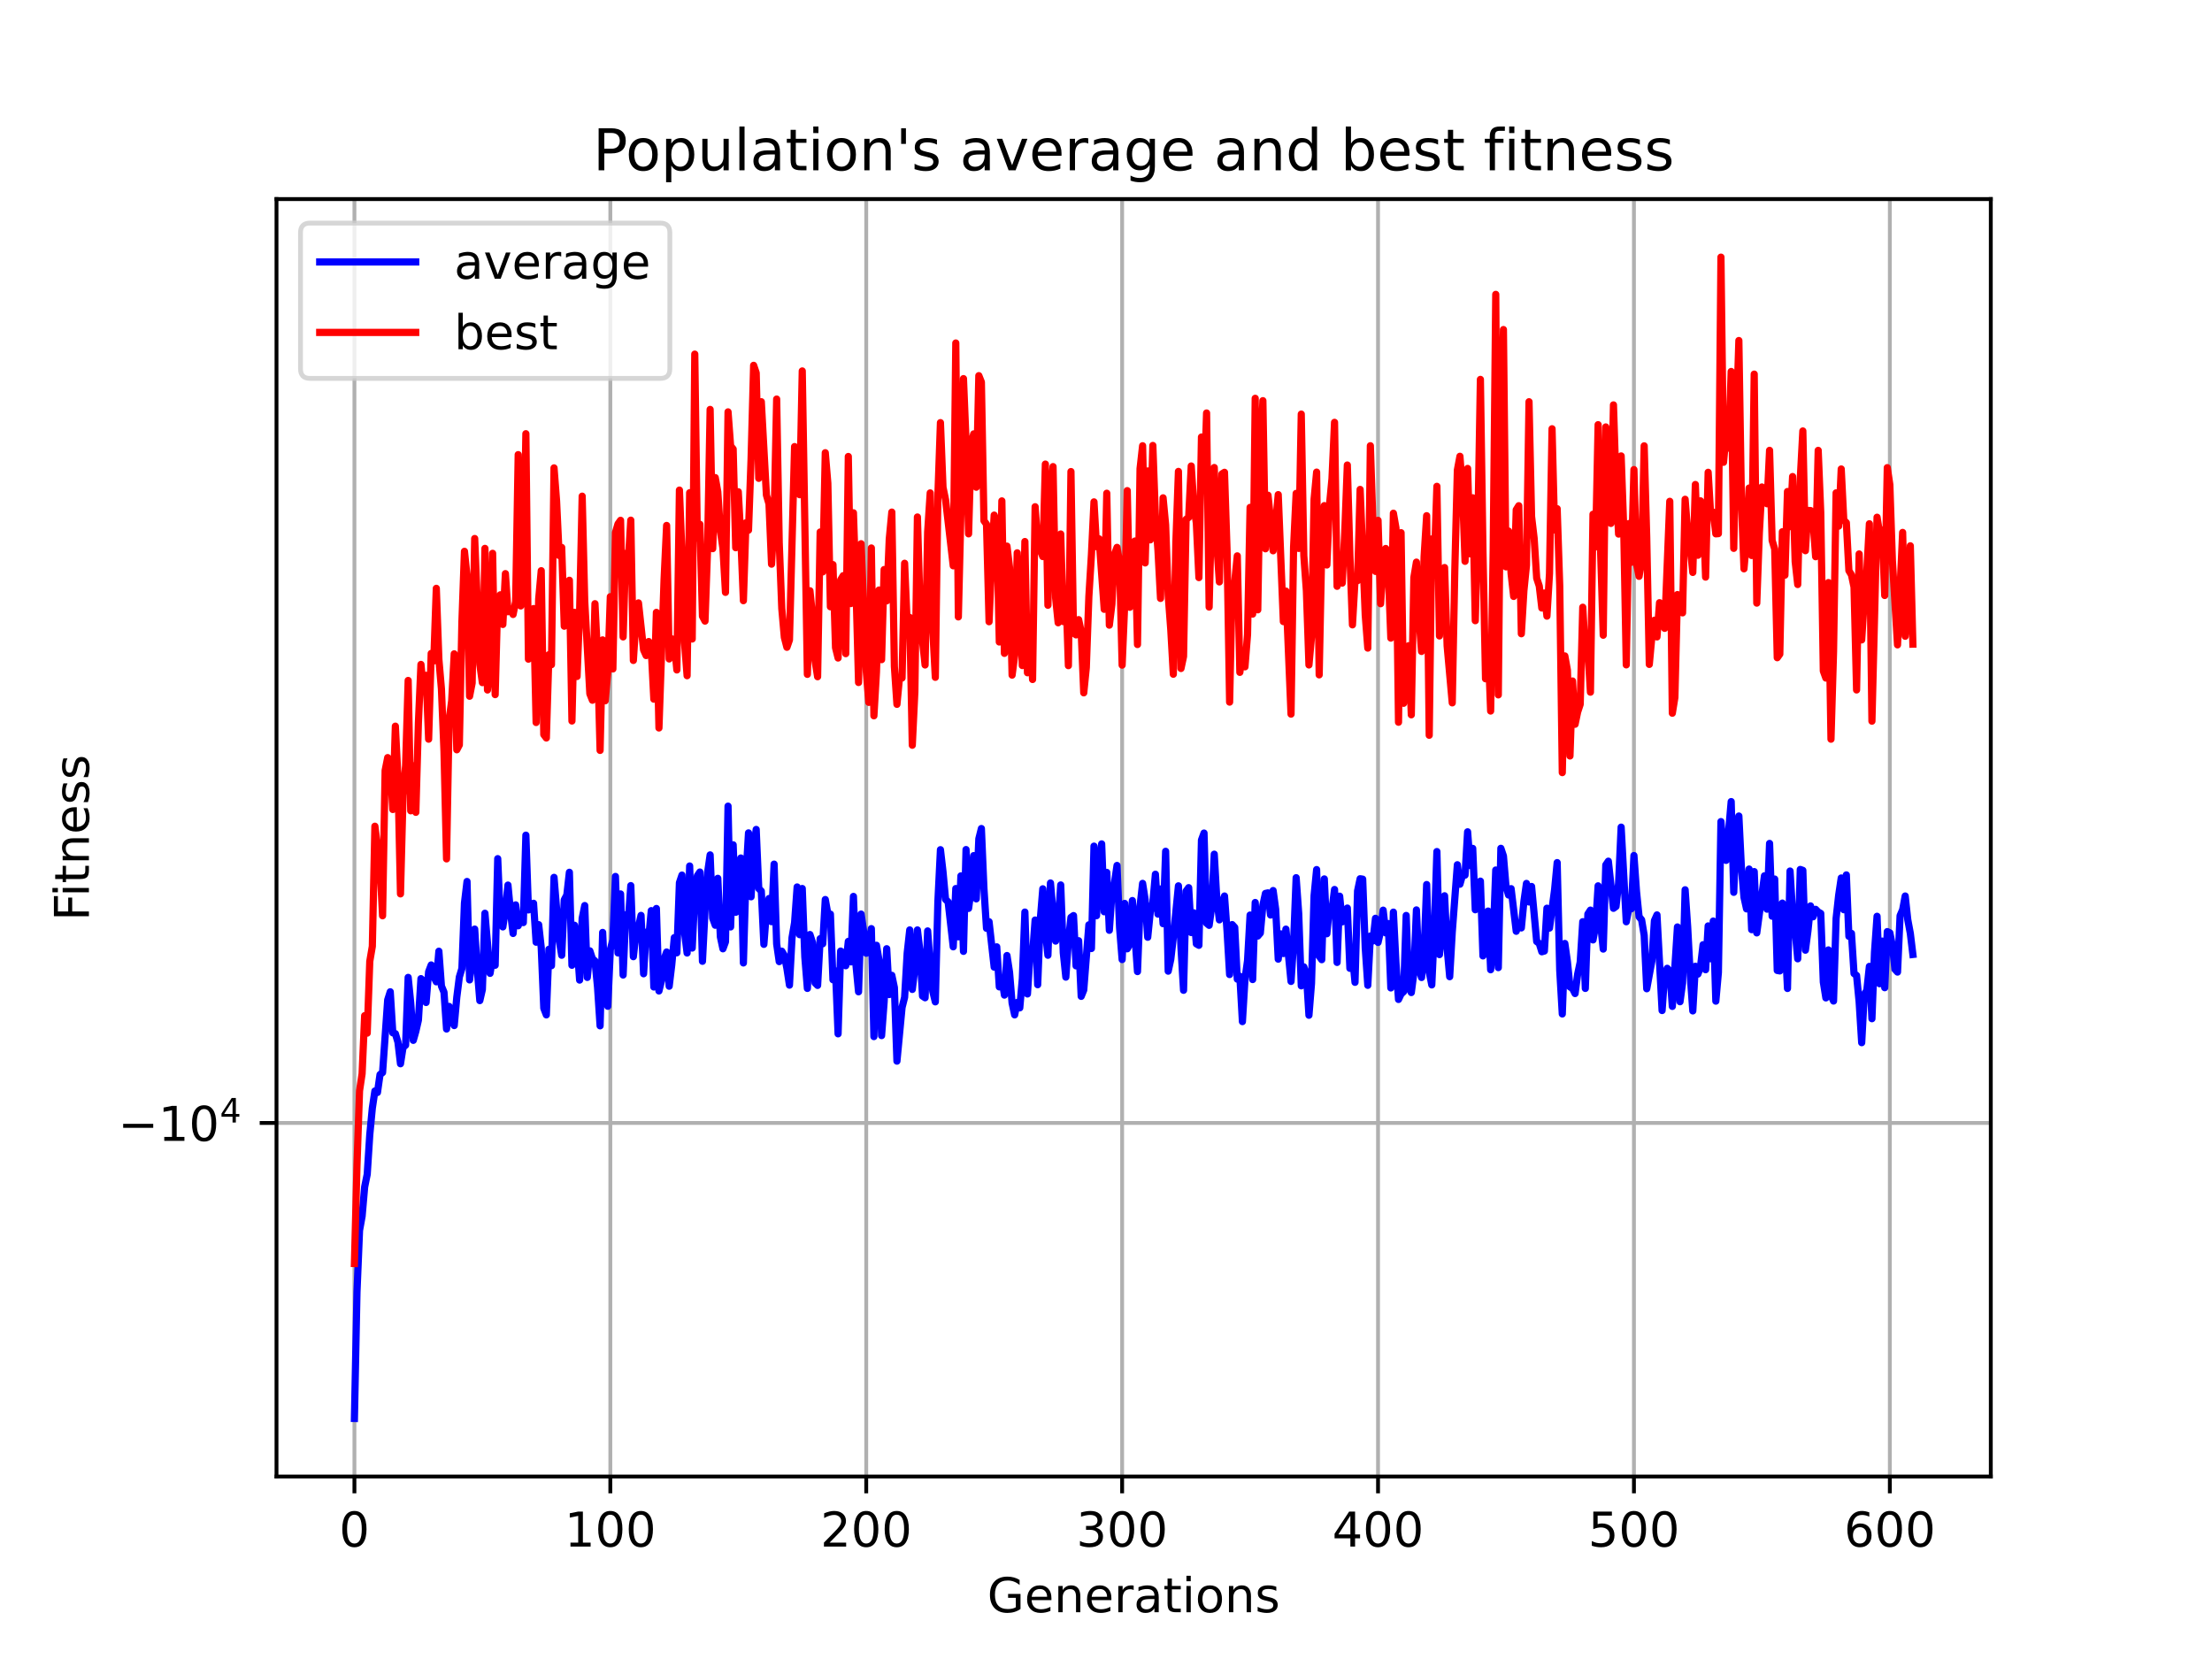 <?xml version="1.0" encoding="utf-8" standalone="no"?>
<!DOCTYPE svg PUBLIC "-//W3C//DTD SVG 1.1//EN"
  "http://www.w3.org/Graphics/SVG/1.1/DTD/svg11.dtd">
<!-- Created with matplotlib (https://matplotlib.org/) -->
<svg height="345.6pt" version="1.1" viewBox="0 0 460.8 345.6" width="460.8pt" xmlns="http://www.w3.org/2000/svg" xmlns:xlink="http://www.w3.org/1999/xlink">
 <defs>
  <style type="text/css">*{stroke-linecap:butt;stroke-linejoin:round;}</style>
 </defs>
 <g id="figure_1">
  <g id="patch_1">
   <path d="M 0 345.6 
L 460.8 345.6 
L 460.8 0 
L 0 0 
z
" style="fill:#ffffff;"/>
  </g>
  <g id="axes_1">
   <g id="patch_2">
    <path d="M 57.6 307.584 
L 414.72 307.584 
L 414.72 41.472 
L 57.6 41.472 
z
" style="fill:#ffffff;"/>
   </g>
   <g id="matplotlib.axis_1">
    <g id="xtick_1">
     <g id="line2d_1">
      <path clip-path="url(#pfb25128aef)" d="M 73.833 307.584 
L 73.833 41.472 
" style="fill:none;stroke:#b0b0b0;stroke-linecap:square;stroke-width:0.8;"/>
     </g>
     <g id="line2d_2">
      <defs>
       <path d="M 0 0 
L 0 3.5 
" id="mf6a4ba63cd" style="stroke:#000000;stroke-width:0.8;"/>
      </defs>
      <g>
       <use style="stroke:#000000;stroke-width:0.8;" x="73.833" xlink:href="#mf6a4ba63cd" y="307.584"/>
      </g>
     </g>
     <g id="text_1">
      <!-- 0 -->
      <g transform="translate(70.651 322.182)scale(0.1 -0.1)">
       <defs>
        <path d="M 31.781 66.406 
Q 24.172 66.406 20.328 58.906 
Q 16.5 51.422 16.5 36.375 
Q 16.5 21.391 20.328 13.891 
Q 24.172 6.391 31.781 6.391 
Q 39.453 6.391 43.281 13.891 
Q 47.125 21.391 47.125 36.375 
Q 47.125 51.422 43.281 58.906 
Q 39.453 66.406 31.781 66.406 
z
M 31.781 74.219 
Q 44.047 74.219 50.516 64.516 
Q 56.984 54.828 56.984 36.375 
Q 56.984 17.969 50.516 8.266 
Q 44.047 -1.422 31.781 -1.422 
Q 19.531 -1.422 13.062 8.266 
Q 6.594 17.969 6.594 36.375 
Q 6.594 54.828 13.062 64.516 
Q 19.531 74.219 31.781 74.219 
z
" id="DejaVuSans-48"/>
       </defs>
       <use xlink:href="#DejaVuSans-48"/>
      </g>
     </g>
    </g>
    <g id="xtick_2">
     <g id="line2d_3">
      <path clip-path="url(#pfb25128aef)" d="M 127.142 307.584 
L 127.142 41.472 
" style="fill:none;stroke:#b0b0b0;stroke-linecap:square;stroke-width:0.8;"/>
     </g>
     <g id="line2d_4">
      <g>
       <use style="stroke:#000000;stroke-width:0.8;" x="127.142" xlink:href="#mf6a4ba63cd" y="307.584"/>
      </g>
     </g>
     <g id="text_2">
      <!-- 100 -->
      <g transform="translate(117.598 322.182)scale(0.1 -0.1)">
       <defs>
        <path d="M 12.406 8.297 
L 28.516 8.297 
L 28.516 63.922 
L 10.984 60.406 
L 10.984 69.391 
L 28.422 72.906 
L 38.281 72.906 
L 38.281 8.297 
L 54.391 8.297 
L 54.391 0 
L 12.406 0 
z
" id="DejaVuSans-49"/>
       </defs>
       <use xlink:href="#DejaVuSans-49"/>
       <use x="63.623" xlink:href="#DejaVuSans-48"/>
       <use x="127.246" xlink:href="#DejaVuSans-48"/>
      </g>
     </g>
    </g>
    <g id="xtick_3">
     <g id="line2d_5">
      <path clip-path="url(#pfb25128aef)" d="M 180.452 307.584 
L 180.452 41.472 
" style="fill:none;stroke:#b0b0b0;stroke-linecap:square;stroke-width:0.8;"/>
     </g>
     <g id="line2d_6">
      <g>
       <use style="stroke:#000000;stroke-width:0.8;" x="180.452" xlink:href="#mf6a4ba63cd" y="307.584"/>
      </g>
     </g>
     <g id="text_3">
      <!-- 200 -->
      <g transform="translate(170.908 322.182)scale(0.1 -0.1)">
       <defs>
        <path d="M 19.188 8.297 
L 53.609 8.297 
L 53.609 0 
L 7.328 0 
L 7.328 8.297 
Q 12.938 14.109 22.625 23.891 
Q 32.328 33.688 34.812 36.531 
Q 39.547 41.844 41.422 45.531 
Q 43.312 49.219 43.312 52.781 
Q 43.312 58.594 39.234 62.25 
Q 35.156 65.922 28.609 65.922 
Q 23.969 65.922 18.812 64.312 
Q 13.672 62.703 7.812 59.422 
L 7.812 69.391 
Q 13.766 71.781 18.938 73 
Q 24.125 74.219 28.422 74.219 
Q 39.75 74.219 46.484 68.547 
Q 53.219 62.891 53.219 53.422 
Q 53.219 48.922 51.531 44.891 
Q 49.859 40.875 45.406 35.406 
Q 44.188 33.984 37.641 27.219 
Q 31.109 20.453 19.188 8.297 
z
" id="DejaVuSans-50"/>
       </defs>
       <use xlink:href="#DejaVuSans-50"/>
       <use x="63.623" xlink:href="#DejaVuSans-48"/>
       <use x="127.246" xlink:href="#DejaVuSans-48"/>
      </g>
     </g>
    </g>
    <g id="xtick_4">
     <g id="line2d_7">
      <path clip-path="url(#pfb25128aef)" d="M 233.761 307.584 
L 233.761 41.472 
" style="fill:none;stroke:#b0b0b0;stroke-linecap:square;stroke-width:0.8;"/>
     </g>
     <g id="line2d_8">
      <g>
       <use style="stroke:#000000;stroke-width:0.8;" x="233.761" xlink:href="#mf6a4ba63cd" y="307.584"/>
      </g>
     </g>
     <g id="text_4">
      <!-- 300 -->
      <g transform="translate(224.217 322.182)scale(0.1 -0.1)">
       <defs>
        <path d="M 40.578 39.312 
Q 47.656 37.797 51.625 33 
Q 55.609 28.219 55.609 21.188 
Q 55.609 10.406 48.188 4.484 
Q 40.766 -1.422 27.094 -1.422 
Q 22.516 -1.422 17.656 -0.516 
Q 12.797 0.391 7.625 2.203 
L 7.625 11.719 
Q 11.719 9.328 16.594 8.109 
Q 21.484 6.891 26.812 6.891 
Q 36.078 6.891 40.938 10.547 
Q 45.797 14.203 45.797 21.188 
Q 45.797 27.641 41.281 31.266 
Q 36.766 34.906 28.719 34.906 
L 20.219 34.906 
L 20.219 43.016 
L 29.109 43.016 
Q 36.375 43.016 40.234 45.922 
Q 44.094 48.828 44.094 54.297 
Q 44.094 59.906 40.109 62.906 
Q 36.141 65.922 28.719 65.922 
Q 24.656 65.922 20.016 65.031 
Q 15.375 64.156 9.812 62.312 
L 9.812 71.094 
Q 15.438 72.656 20.344 73.438 
Q 25.25 74.219 29.594 74.219 
Q 40.828 74.219 47.359 69.109 
Q 53.906 64.016 53.906 55.328 
Q 53.906 49.266 50.438 45.094 
Q 46.969 40.922 40.578 39.312 
z
" id="DejaVuSans-51"/>
       </defs>
       <use xlink:href="#DejaVuSans-51"/>
       <use x="63.623" xlink:href="#DejaVuSans-48"/>
       <use x="127.246" xlink:href="#DejaVuSans-48"/>
      </g>
     </g>
    </g>
    <g id="xtick_5">
     <g id="line2d_9">
      <path clip-path="url(#pfb25128aef)" d="M 287.071 307.584 
L 287.071 41.472 
" style="fill:none;stroke:#b0b0b0;stroke-linecap:square;stroke-width:0.8;"/>
     </g>
     <g id="line2d_10">
      <g>
       <use style="stroke:#000000;stroke-width:0.8;" x="287.071" xlink:href="#mf6a4ba63cd" y="307.584"/>
      </g>
     </g>
     <g id="text_5">
      <!-- 400 -->
      <g transform="translate(277.527 322.182)scale(0.1 -0.1)">
       <defs>
        <path d="M 37.797 64.312 
L 12.891 25.391 
L 37.797 25.391 
z
M 35.203 72.906 
L 47.609 72.906 
L 47.609 25.391 
L 58.016 25.391 
L 58.016 17.188 
L 47.609 17.188 
L 47.609 0 
L 37.797 0 
L 37.797 17.188 
L 4.891 17.188 
L 4.891 26.703 
z
" id="DejaVuSans-52"/>
       </defs>
       <use xlink:href="#DejaVuSans-52"/>
       <use x="63.623" xlink:href="#DejaVuSans-48"/>
       <use x="127.246" xlink:href="#DejaVuSans-48"/>
      </g>
     </g>
    </g>
    <g id="xtick_6">
     <g id="line2d_11">
      <path clip-path="url(#pfb25128aef)" d="M 340.38 307.584 
L 340.38 41.472 
" style="fill:none;stroke:#b0b0b0;stroke-linecap:square;stroke-width:0.8;"/>
     </g>
     <g id="line2d_12">
      <g>
       <use style="stroke:#000000;stroke-width:0.8;" x="340.38" xlink:href="#mf6a4ba63cd" y="307.584"/>
      </g>
     </g>
     <g id="text_6">
      <!-- 500 -->
      <g transform="translate(330.836 322.182)scale(0.1 -0.1)">
       <defs>
        <path d="M 10.797 72.906 
L 49.516 72.906 
L 49.516 64.594 
L 19.828 64.594 
L 19.828 46.734 
Q 21.969 47.469 24.109 47.828 
Q 26.266 48.188 28.422 48.188 
Q 40.625 48.188 47.75 41.5 
Q 54.891 34.812 54.891 23.391 
Q 54.891 11.625 47.562 5.094 
Q 40.234 -1.422 26.906 -1.422 
Q 22.312 -1.422 17.547 -0.641 
Q 12.797 0.141 7.719 1.703 
L 7.719 11.625 
Q 12.109 9.234 16.797 8.062 
Q 21.484 6.891 26.703 6.891 
Q 35.156 6.891 40.078 11.328 
Q 45.016 15.766 45.016 23.391 
Q 45.016 31 40.078 35.438 
Q 35.156 39.891 26.703 39.891 
Q 22.75 39.891 18.812 39.016 
Q 14.891 38.141 10.797 36.281 
z
" id="DejaVuSans-53"/>
       </defs>
       <use xlink:href="#DejaVuSans-53"/>
       <use x="63.623" xlink:href="#DejaVuSans-48"/>
       <use x="127.246" xlink:href="#DejaVuSans-48"/>
      </g>
     </g>
    </g>
    <g id="xtick_7">
     <g id="line2d_13">
      <path clip-path="url(#pfb25128aef)" d="M 393.689 307.584 
L 393.689 41.472 
" style="fill:none;stroke:#b0b0b0;stroke-linecap:square;stroke-width:0.8;"/>
     </g>
     <g id="line2d_14">
      <g>
       <use style="stroke:#000000;stroke-width:0.8;" x="393.689" xlink:href="#mf6a4ba63cd" y="307.584"/>
      </g>
     </g>
     <g id="text_7">
      <!-- 600 -->
      <g transform="translate(384.146 322.182)scale(0.1 -0.1)">
       <defs>
        <path d="M 33.016 40.375 
Q 26.375 40.375 22.484 35.828 
Q 18.609 31.297 18.609 23.391 
Q 18.609 15.531 22.484 10.953 
Q 26.375 6.391 33.016 6.391 
Q 39.656 6.391 43.531 10.953 
Q 47.406 15.531 47.406 23.391 
Q 47.406 31.297 43.531 35.828 
Q 39.656 40.375 33.016 40.375 
z
M 52.594 71.297 
L 52.594 62.312 
Q 48.875 64.062 45.094 64.984 
Q 41.312 65.922 37.594 65.922 
Q 27.828 65.922 22.672 59.328 
Q 17.531 52.734 16.797 39.406 
Q 19.672 43.656 24.016 45.922 
Q 28.375 48.188 33.594 48.188 
Q 44.578 48.188 50.953 41.516 
Q 57.328 34.859 57.328 23.391 
Q 57.328 12.156 50.688 5.359 
Q 44.047 -1.422 33.016 -1.422 
Q 20.359 -1.422 13.672 8.266 
Q 6.984 17.969 6.984 36.375 
Q 6.984 53.656 15.188 63.938 
Q 23.391 74.219 37.203 74.219 
Q 40.922 74.219 44.703 73.484 
Q 48.484 72.75 52.594 71.297 
z
" id="DejaVuSans-54"/>
       </defs>
       <use xlink:href="#DejaVuSans-54"/>
       <use x="63.623" xlink:href="#DejaVuSans-48"/>
       <use x="127.246" xlink:href="#DejaVuSans-48"/>
      </g>
     </g>
    </g>
    <g id="text_8">
     <!-- Generations -->
     <g transform="translate(205.662 335.861)scale(0.1 -0.1)">
      <defs>
       <path d="M 59.516 10.406 
L 59.516 29.984 
L 43.406 29.984 
L 43.406 38.094 
L 69.281 38.094 
L 69.281 6.781 
Q 63.578 2.734 56.688 0.656 
Q 49.812 -1.422 42 -1.422 
Q 24.906 -1.422 15.25 8.562 
Q 5.609 18.562 5.609 36.375 
Q 5.609 54.25 15.25 64.234 
Q 24.906 74.219 42 74.219 
Q 49.125 74.219 55.547 72.453 
Q 61.969 70.703 67.391 67.281 
L 67.391 56.781 
Q 61.922 61.422 55.766 63.766 
Q 49.609 66.109 42.828 66.109 
Q 29.438 66.109 22.719 58.641 
Q 16.016 51.172 16.016 36.375 
Q 16.016 21.625 22.719 14.156 
Q 29.438 6.688 42.828 6.688 
Q 48.047 6.688 52.141 7.594 
Q 56.25 8.5 59.516 10.406 
z
" id="DejaVuSans-71"/>
       <path d="M 56.203 29.594 
L 56.203 25.203 
L 14.891 25.203 
Q 15.484 15.922 20.484 11.062 
Q 25.484 6.203 34.422 6.203 
Q 39.594 6.203 44.453 7.469 
Q 49.312 8.734 54.109 11.281 
L 54.109 2.781 
Q 49.266 0.734 44.188 -0.344 
Q 39.109 -1.422 33.891 -1.422 
Q 20.797 -1.422 13.156 6.188 
Q 5.516 13.812 5.516 26.812 
Q 5.516 40.234 12.766 48.109 
Q 20.016 56 32.328 56 
Q 43.359 56 49.781 48.891 
Q 56.203 41.797 56.203 29.594 
z
M 47.219 32.234 
Q 47.125 39.594 43.094 43.984 
Q 39.062 48.391 32.422 48.391 
Q 24.906 48.391 20.391 44.141 
Q 15.875 39.891 15.188 32.172 
z
" id="DejaVuSans-101"/>
       <path d="M 54.891 33.016 
L 54.891 0 
L 45.906 0 
L 45.906 32.719 
Q 45.906 40.484 42.875 44.328 
Q 39.844 48.188 33.797 48.188 
Q 26.516 48.188 22.312 43.547 
Q 18.109 38.922 18.109 30.906 
L 18.109 0 
L 9.078 0 
L 9.078 54.688 
L 18.109 54.688 
L 18.109 46.188 
Q 21.344 51.125 25.703 53.562 
Q 30.078 56 35.797 56 
Q 45.219 56 50.047 50.172 
Q 54.891 44.344 54.891 33.016 
z
" id="DejaVuSans-110"/>
       <path d="M 41.109 46.297 
Q 39.594 47.172 37.812 47.578 
Q 36.031 48 33.891 48 
Q 26.266 48 22.188 43.047 
Q 18.109 38.094 18.109 28.812 
L 18.109 0 
L 9.078 0 
L 9.078 54.688 
L 18.109 54.688 
L 18.109 46.188 
Q 20.953 51.172 25.484 53.578 
Q 30.031 56 36.531 56 
Q 37.453 56 38.578 55.875 
Q 39.703 55.766 41.062 55.516 
z
" id="DejaVuSans-114"/>
       <path d="M 34.281 27.484 
Q 23.391 27.484 19.188 25 
Q 14.984 22.516 14.984 16.5 
Q 14.984 11.719 18.141 8.906 
Q 21.297 6.109 26.703 6.109 
Q 34.188 6.109 38.703 11.406 
Q 43.219 16.703 43.219 25.484 
L 43.219 27.484 
z
M 52.203 31.203 
L 52.203 0 
L 43.219 0 
L 43.219 8.297 
Q 40.141 3.328 35.547 0.953 
Q 30.953 -1.422 24.312 -1.422 
Q 15.922 -1.422 10.953 3.297 
Q 6 8.016 6 15.922 
Q 6 25.141 12.172 29.828 
Q 18.359 34.516 30.609 34.516 
L 43.219 34.516 
L 43.219 35.406 
Q 43.219 41.609 39.141 45 
Q 35.062 48.391 27.688 48.391 
Q 23 48.391 18.547 47.266 
Q 14.109 46.141 10.016 43.891 
L 10.016 52.203 
Q 14.938 54.109 19.578 55.047 
Q 24.219 56 28.609 56 
Q 40.484 56 46.344 49.844 
Q 52.203 43.703 52.203 31.203 
z
" id="DejaVuSans-97"/>
       <path d="M 18.312 70.219 
L 18.312 54.688 
L 36.812 54.688 
L 36.812 47.703 
L 18.312 47.703 
L 18.312 18.016 
Q 18.312 11.328 20.141 9.422 
Q 21.969 7.516 27.594 7.516 
L 36.812 7.516 
L 36.812 0 
L 27.594 0 
Q 17.188 0 13.234 3.875 
Q 9.281 7.766 9.281 18.016 
L 9.281 47.703 
L 2.688 47.703 
L 2.688 54.688 
L 9.281 54.688 
L 9.281 70.219 
z
" id="DejaVuSans-116"/>
       <path d="M 9.422 54.688 
L 18.406 54.688 
L 18.406 0 
L 9.422 0 
z
M 9.422 75.984 
L 18.406 75.984 
L 18.406 64.594 
L 9.422 64.594 
z
" id="DejaVuSans-105"/>
       <path d="M 30.609 48.391 
Q 23.391 48.391 19.188 42.75 
Q 14.984 37.109 14.984 27.297 
Q 14.984 17.484 19.156 11.844 
Q 23.344 6.203 30.609 6.203 
Q 37.797 6.203 41.984 11.859 
Q 46.188 17.531 46.188 27.297 
Q 46.188 37.016 41.984 42.703 
Q 37.797 48.391 30.609 48.391 
z
M 30.609 56 
Q 42.328 56 49.016 48.375 
Q 55.719 40.766 55.719 27.297 
Q 55.719 13.875 49.016 6.219 
Q 42.328 -1.422 30.609 -1.422 
Q 18.844 -1.422 12.172 6.219 
Q 5.516 13.875 5.516 27.297 
Q 5.516 40.766 12.172 48.375 
Q 18.844 56 30.609 56 
z
" id="DejaVuSans-111"/>
       <path d="M 44.281 53.078 
L 44.281 44.578 
Q 40.484 46.531 36.375 47.5 
Q 32.281 48.484 27.875 48.484 
Q 21.188 48.484 17.844 46.438 
Q 14.5 44.391 14.5 40.281 
Q 14.5 37.156 16.891 35.375 
Q 19.281 33.594 26.516 31.984 
L 29.594 31.297 
Q 39.156 29.25 43.188 25.516 
Q 47.219 21.781 47.219 15.094 
Q 47.219 7.469 41.188 3.016 
Q 35.156 -1.422 24.609 -1.422 
Q 20.219 -1.422 15.453 -0.562 
Q 10.688 0.297 5.422 2 
L 5.422 11.281 
Q 10.406 8.688 15.234 7.391 
Q 20.062 6.109 24.812 6.109 
Q 31.156 6.109 34.562 8.281 
Q 37.984 10.453 37.984 14.406 
Q 37.984 18.062 35.516 20.016 
Q 33.062 21.969 24.703 23.781 
L 21.578 24.516 
Q 13.234 26.266 9.516 29.906 
Q 5.812 33.547 5.812 39.891 
Q 5.812 47.609 11.281 51.797 
Q 16.75 56 26.812 56 
Q 31.781 56 36.172 55.266 
Q 40.578 54.547 44.281 53.078 
z
" id="DejaVuSans-115"/>
      </defs>
      <use xlink:href="#DejaVuSans-71"/>
      <use x="77.49" xlink:href="#DejaVuSans-101"/>
      <use x="139.014" xlink:href="#DejaVuSans-110"/>
      <use x="202.393" xlink:href="#DejaVuSans-101"/>
      <use x="263.916" xlink:href="#DejaVuSans-114"/>
      <use x="305.029" xlink:href="#DejaVuSans-97"/>
      <use x="366.309" xlink:href="#DejaVuSans-116"/>
      <use x="405.518" xlink:href="#DejaVuSans-105"/>
      <use x="433.301" xlink:href="#DejaVuSans-111"/>
      <use x="494.482" xlink:href="#DejaVuSans-110"/>
      <use x="557.861" xlink:href="#DejaVuSans-115"/>
     </g>
    </g>
   </g>
   <g id="matplotlib.axis_2">
    <g id="ytick_1">
     <g id="line2d_15">
      <path clip-path="url(#pfb25128aef)" d="M 57.6 233.935 
L 414.72 233.935 
" style="fill:none;stroke:#b0b0b0;stroke-linecap:square;stroke-width:0.8;"/>
     </g>
     <g id="line2d_16">
      <defs>
       <path d="M 0 0 
L -3.5 0 
" id="mebee46b31c" style="stroke:#000000;stroke-width:0.8;"/>
      </defs>
      <g>
       <use style="stroke:#000000;stroke-width:0.8;" x="57.6" xlink:href="#mebee46b31c" y="233.935"/>
      </g>
     </g>
     <g id="text_9">
      <!-- $\mathdefault{-10^{4}}$ -->
      <g transform="translate(24.6 237.734)scale(0.1 -0.1)">
       <defs>
        <path d="M 10.594 35.5 
L 73.188 35.5 
L 73.188 27.203 
L 10.594 27.203 
z
" id="DejaVuSans-8722"/>
       </defs>
       <use transform="translate(0 0.684)" xlink:href="#DejaVuSans-8722"/>
       <use transform="translate(83.789 0.684)" xlink:href="#DejaVuSans-49"/>
       <use transform="translate(147.412 0.684)" xlink:href="#DejaVuSans-48"/>
       <use transform="translate(211.992 38.966)scale(0.7)" xlink:href="#DejaVuSans-52"/>
      </g>
     </g>
    </g>
    <g id="text_10">
     <!-- Fitness -->
     <g transform="translate(18.52 191.845)rotate(-90)scale(0.1 -0.1)">
      <defs>
       <path d="M 9.812 72.906 
L 51.703 72.906 
L 51.703 64.594 
L 19.672 64.594 
L 19.672 43.109 
L 48.578 43.109 
L 48.578 34.812 
L 19.672 34.812 
L 19.672 0 
L 9.812 0 
z
" id="DejaVuSans-70"/>
      </defs>
      <use xlink:href="#DejaVuSans-70"/>
      <use x="50.27" xlink:href="#DejaVuSans-105"/>
      <use x="78.053" xlink:href="#DejaVuSans-116"/>
      <use x="117.262" xlink:href="#DejaVuSans-110"/>
      <use x="180.641" xlink:href="#DejaVuSans-101"/>
      <use x="242.164" xlink:href="#DejaVuSans-115"/>
      <use x="294.264" xlink:href="#DejaVuSans-115"/>
     </g>
    </g>
   </g>
   <g id="line2d_17">
    <path clip-path="url(#pfb25128aef)" d="M 73.833 295.488 
L 74.366 269.157 
L 74.899 256.321 
L 75.432 253.365 
L 75.965 247.256 
L 76.498 244.626 
L 77.031 236.376 
L 77.564 230.831 
L 78.097 227.273 
L 78.631 227.585 
L 79.164 223.851 
L 79.697 223.428 
L 80.763 208.293 
L 81.296 206.605 
L 81.829 215.16 
L 82.362 215.327 
L 82.895 217.086 
L 83.428 221.601 
L 83.962 218.189 
L 84.495 217.719 
L 85.028 203.608 
L 85.561 208.913 
L 86.094 216.724 
L 86.627 214.847 
L 87.16 212.517 
L 87.693 203.87 
L 88.226 204.402 
L 88.759 208.833 
L 89.292 202.428 
L 89.826 201.019 
L 90.359 203.396 
L 90.892 204.53 
L 91.425 198.155 
L 91.958 205.413 
L 92.491 206.69 
L 93.024 214.36 
L 93.557 209.651 
L 94.09 212.35 
L 94.623 213.642 
L 95.157 207.752 
L 95.69 203.522 
L 96.223 201.757 
L 96.756 188.107 
L 97.289 183.629 
L 97.822 204.134 
L 98.355 199.495 
L 98.888 193.545 
L 99.421 201.951 
L 99.954 208.445 
L 100.487 206.133 
L 101.021 190.247 
L 102.087 202.77 
L 102.62 199.612 
L 103.153 201.083 
L 103.686 178.875 
L 104.219 191.767 
L 104.752 193.091 
L 105.285 189.513 
L 105.818 184.381 
L 106.351 190.019 
L 106.885 194.458 
L 107.418 188.502 
L 107.951 192.856 
L 108.484 191.306 
L 109.017 192.193 
L 109.55 173.981 
L 110.083 189.552 
L 110.616 189.303 
L 111.149 188.17 
L 111.682 196.275 
L 112.216 192.626 
L 112.749 197.402 
L 113.282 210.039 
L 113.815 211.419 
L 114.348 197.751 
L 114.881 201.168 
L 115.414 182.771 
L 116.48 195.799 
L 117.013 198.998 
L 117.546 187.456 
L 118.08 186.446 
L 118.613 181.714 
L 119.146 201.085 
L 119.679 192.744 
L 120.212 196.722 
L 120.745 204.167 
L 121.278 191.289 
L 121.811 188.645 
L 122.344 203.617 
L 122.877 198.082 
L 123.411 199.721 
L 123.944 200.186 
L 124.477 205.642 
L 125.01 213.698 
L 125.543 194.24 
L 126.076 205.729 
L 126.609 209.626 
L 127.142 197.823 
L 127.675 195.795 
L 128.208 182.581 
L 128.741 198.522 
L 129.275 186.222 
L 129.808 203.114 
L 130.341 190.567 
L 130.874 191.994 
L 131.407 184.49 
L 131.94 199.295 
L 132.473 194.516 
L 133.006 193.09 
L 133.539 190.693 
L 134.072 202.852 
L 134.605 194.188 
L 135.139 195.383 
L 135.672 189.701 
L 136.205 205.609 
L 136.738 189.255 
L 137.271 206.437 
L 137.804 204.276 
L 138.337 199.823 
L 138.87 198.32 
L 139.403 205.452 
L 139.936 201.021 
L 140.47 195.327 
L 141.003 198.486 
L 141.536 183.88 
L 142.069 182.297 
L 142.602 194.231 
L 143.135 198.528 
L 143.668 180.4 
L 144.201 197.497 
L 144.734 186.453 
L 145.267 182.443 
L 145.8 181.659 
L 146.334 200.254 
L 146.867 189.725 
L 147.4 181.793 
L 147.933 178.091 
L 148.466 191.272 
L 148.999 192.746 
L 149.532 182.973 
L 150.065 195.152 
L 150.598 197.651 
L 151.131 196.199 
L 151.665 167.933 
L 152.198 193.1 
L 152.731 175.99 
L 153.264 190.046 
L 153.797 189.692 
L 154.33 178.737 
L 154.863 200.601 
L 155.396 182.575 
L 155.929 173.505 
L 156.462 186.822 
L 156.995 176.903 
L 157.529 172.787 
L 158.062 185.089 
L 158.595 185.638 
L 159.128 196.727 
L 159.661 189.871 
L 160.194 187.178 
L 160.727 192.003 
L 161.26 180.012 
L 161.793 196.639 
L 162.326 200.323 
L 162.86 198.148 
L 163.393 199.025 
L 163.926 201.735 
L 164.459 205.223 
L 164.992 195.343 
L 165.525 192.206 
L 166.058 184.771 
L 166.591 194.713 
L 167.124 185.094 
L 167.657 199.344 
L 168.19 205.904 
L 168.724 194.68 
L 169.257 196.33 
L 169.79 204.75 
L 170.323 205.278 
L 170.856 195.542 
L 171.389 196.606 
L 171.922 187.388 
L 172.455 190.352 
L 172.988 190.428 
L 173.521 204.101 
L 174.054 202.251 
L 174.588 215.366 
L 175.121 198.13 
L 175.654 198.521 
L 176.187 201.177 
L 176.72 196.105 
L 177.253 200.378 
L 177.786 186.74 
L 178.319 201.082 
L 178.852 206.608 
L 179.385 190.421 
L 179.919 194.029 
L 180.452 198.577 
L 180.985 196.967 
L 181.518 193.45 
L 182.051 215.941 
L 182.584 196.918 
L 183.117 200.053 
L 183.65 215.734 
L 184.183 208.687 
L 184.716 197.635 
L 185.249 207.185 
L 185.783 203.175 
L 186.316 205.723 
L 186.849 221.054 
L 187.915 209.873 
L 188.448 207.747 
L 188.981 198.549 
L 189.514 193.719 
L 190.047 206.116 
L 190.58 201.691 
L 191.114 193.721 
L 191.647 198.191 
L 192.18 207.493 
L 192.713 207.851 
L 193.246 193.931 
L 193.779 201.046 
L 194.312 206.528 
L 194.845 208.705 
L 195.378 187.828 
L 195.911 177.006 
L 196.444 181.602 
L 196.978 187.359 
L 197.511 187.878 
L 198.577 197.242 
L 199.11 185.099 
L 199.643 195.157 
L 200.176 182.46 
L 200.709 198.185 
L 201.242 176.978 
L 201.775 189.235 
L 202.309 185.265 
L 202.842 178.24 
L 203.375 187.25 
L 203.908 174.733 
L 204.441 172.599 
L 204.974 185.098 
L 205.507 193.383 
L 206.04 192.009 
L 207.106 201.473 
L 207.639 197.244 
L 208.173 205.587 
L 208.706 203.837 
L 209.239 207.297 
L 209.772 199.055 
L 210.305 202.547 
L 210.838 208.953 
L 211.371 211.417 
L 211.904 208.825 
L 212.437 209.958 
L 212.97 203.898 
L 213.503 190.001 
L 214.037 207.06 
L 214.57 198.871 
L 215.103 198.741 
L 215.636 191.662 
L 216.169 205.135 
L 216.702 191.632 
L 217.235 185.156 
L 217.768 193.911 
L 218.301 199 
L 218.834 183.94 
L 219.901 196.042 
L 220.434 192.445 
L 220.967 184.352 
L 221.5 198.479 
L 222.033 203.553 
L 222.566 196.009 
L 223.099 191.118 
L 223.632 190.733 
L 224.165 201.206 
L 224.698 195.968 
L 225.232 207.559 
L 225.765 206.239 
L 226.831 192.658 
L 227.364 197.592 
L 227.897 176.266 
L 228.43 190.756 
L 228.963 181.002 
L 229.496 175.799 
L 230.029 189.937 
L 230.563 181.737 
L 231.096 193.797 
L 231.629 186.107 
L 232.162 183.965 
L 232.695 180.29 
L 233.228 193.244 
L 233.761 199.892 
L 234.294 188.194 
L 234.827 197.651 
L 235.36 196.671 
L 235.893 187.601 
L 236.96 202.397 
L 237.493 188.727 
L 238.026 184.021 
L 238.559 187.434 
L 239.092 195.249 
L 239.625 189.949 
L 240.158 188.041 
L 240.691 182.117 
L 241.224 190.428 
L 241.757 185.195 
L 242.291 192.426 
L 242.824 177.339 
L 243.357 202.313 
L 243.89 199.87 
L 244.423 195.298 
L 245.489 184.537 
L 246.022 197.471 
L 246.555 206.296 
L 247.088 185.644 
L 247.622 184.914 
L 248.155 194.269 
L 248.688 190.157 
L 249.221 196.617 
L 249.754 196.925 
L 250.287 174.997 
L 250.82 173.541 
L 251.353 192.318 
L 251.886 192.764 
L 252.419 188.951 
L 252.952 177.943 
L 253.486 187.343 
L 254.019 191.628 
L 254.552 188.217 
L 255.085 186.656 
L 255.618 193.969 
L 256.151 203.018 
L 256.684 192.609 
L 257.217 193.199 
L 257.75 203.973 
L 258.283 203.369 
L 258.817 212.818 
L 259.35 203.987 
L 259.883 200.118 
L 260.416 190.621 
L 260.949 204.058 
L 261.482 188.006 
L 262.015 194.993 
L 262.548 194.375 
L 263.081 188.562 
L 263.614 186.114 
L 264.147 186 
L 264.681 190.614 
L 265.214 185.517 
L 265.747 189.425 
L 266.28 199.808 
L 266.813 194.538 
L 267.346 198.638 
L 267.879 193.553 
L 268.945 204.448 
L 269.478 196.359 
L 270.012 182.838 
L 270.545 190.316 
L 271.078 205.367 
L 271.611 201.415 
L 272.144 202.932 
L 272.677 211.495 
L 273.21 204.877 
L 273.743 186.594 
L 274.276 181.15 
L 274.809 199.178 
L 275.342 199.918 
L 275.876 183.094 
L 276.409 194.517 
L 276.942 188.974 
L 277.475 189.443 
L 278.008 185.296 
L 278.541 200.49 
L 279.074 186.689 
L 279.607 192.045 
L 280.14 191.042 
L 280.673 189.166 
L 281.206 201.719 
L 281.74 198.956 
L 282.273 204.636 
L 282.806 185.597 
L 283.339 183.057 
L 283.872 183.145 
L 284.405 197.472 
L 284.938 205.26 
L 285.471 194.992 
L 286.004 196.018 
L 286.537 191.3 
L 287.071 196.323 
L 287.604 193.967 
L 288.137 189.606 
L 288.67 194.339 
L 289.203 192.397 
L 289.736 205.805 
L 290.269 190.014 
L 290.802 200.571 
L 291.335 208.204 
L 291.868 207.069 
L 292.401 206.582 
L 292.935 190.707 
L 293.468 205.627 
L 294.001 206.767 
L 294.534 202.665 
L 295.067 189.553 
L 295.6 201.694 
L 296.133 203.633 
L 296.666 198.322 
L 297.199 184.265 
L 297.732 202.488 
L 298.266 205.176 
L 298.799 193.6 
L 299.332 177.395 
L 299.865 198.863 
L 300.931 186.607 
L 301.464 197.519 
L 301.997 203.464 
L 302.53 194.173 
L 303.596 180.142 
L 304.13 184.197 
L 304.663 182.324 
L 305.196 182.311 
L 305.729 173.282 
L 306.262 180.307 
L 306.795 176.735 
L 307.328 189.52 
L 307.861 184.795 
L 308.394 183.56 
L 308.927 199.136 
L 309.46 198.442 
L 309.994 189.793 
L 310.527 202.014 
L 311.06 195.472 
L 311.593 181.239 
L 312.126 201.576 
L 312.659 176.72 
L 313.192 178.317 
L 313.725 184.596 
L 314.258 186.449 
L 314.791 185.122 
L 315.858 194.001 
L 316.391 192.347 
L 316.924 193.301 
L 317.457 187.794 
L 317.99 184.035 
L 318.523 187.896 
L 319.056 184.67 
L 320.122 196.129 
L 320.655 196.531 
L 321.189 198.272 
L 321.722 198.119 
L 322.255 189.199 
L 322.788 193.338 
L 323.854 185.311 
L 324.387 179.695 
L 324.92 202.117 
L 325.453 211.227 
L 325.986 196.538 
L 326.52 200.323 
L 327.053 205.592 
L 327.586 205.917 
L 328.119 206.976 
L 328.652 202.95 
L 329.185 200.419 
L 329.718 192.004 
L 330.251 205.906 
L 330.784 190.415 
L 331.317 189.594 
L 331.85 195.802 
L 332.384 192.968 
L 332.917 184.535 
L 333.45 192.606 
L 333.983 197.711 
L 334.516 180.194 
L 335.049 179.4 
L 336.115 189.219 
L 336.648 188.828 
L 337.181 184.001 
L 337.715 172.31 
L 338.781 192.022 
L 339.314 189.207 
L 339.847 189.318 
L 340.38 178.222 
L 340.913 185.67 
L 341.446 190.963 
L 341.979 191.627 
L 342.512 194.845 
L 343.045 205.973 
L 344.112 200.215 
L 344.645 191.789 
L 345.178 190.591 
L 346.244 210.513 
L 346.777 202.991 
L 347.31 201.717 
L 347.843 202.301 
L 348.376 209.655 
L 349.443 193.1 
L 349.976 208.678 
L 350.509 204.798 
L 351.042 185.356 
L 351.575 193.124 
L 352.108 203.187 
L 352.641 210.591 
L 353.174 201.29 
L 353.707 202.922 
L 354.24 201.449 
L 354.774 196.807 
L 355.307 202.008 
L 355.84 192.885 
L 356.373 199.72 
L 356.906 191.873 
L 357.439 208.559 
L 357.972 202.582 
L 358.505 171.151 
L 359.038 177.471 
L 359.571 179.233 
L 360.638 166.987 
L 361.171 185.888 
L 361.704 172.064 
L 362.237 169.994 
L 362.77 180.79 
L 363.303 186.927 
L 363.836 189.336 
L 364.369 181.04 
L 364.902 193.662 
L 365.435 181.568 
L 365.969 194.338 
L 367.568 182.446 
L 368.101 189.394 
L 368.634 175.7 
L 369.167 190.864 
L 369.7 183.119 
L 370.233 202.162 
L 370.766 202.259 
L 371.299 188.131 
L 371.833 195.353 
L 372.366 205.917 
L 372.899 181.453 
L 373.432 190.222 
L 373.965 193.842 
L 374.498 199.735 
L 375.031 181.122 
L 375.564 181.313 
L 376.097 197.941 
L 376.63 193.909 
L 377.163 188.716 
L 377.697 190.987 
L 378.23 189.432 
L 378.763 189.991 
L 379.296 190.283 
L 379.829 204.574 
L 380.362 207.882 
L 380.895 197.887 
L 381.428 207.35 
L 381.961 208.535 
L 382.494 191.32 
L 383.028 186.491 
L 383.561 182.9 
L 384.094 189.508 
L 384.627 182.259 
L 385.16 195.058 
L 385.693 194.441 
L 386.226 202.804 
L 386.759 203.204 
L 387.292 208.703 
L 387.825 217.21 
L 388.358 207.182 
L 388.892 206.295 
L 389.425 201.313 
L 389.958 212.215 
L 390.491 198.349 
L 391.024 190.88 
L 391.557 204.932 
L 392.09 196.05 
L 392.623 205.753 
L 393.156 194.072 
L 393.689 194.33 
L 394.223 197.002 
L 394.756 201.921 
L 395.289 202.5 
L 395.822 190.748 
L 396.355 189.516 
L 396.888 186.655 
L 397.421 191.574 
L 397.954 194.438 
L 398.487 198.832 
L 398.487 198.832 
" style="fill:none;stroke:#0000ff;stroke-linecap:square;stroke-width:1.5;"/>
   </g>
   <g id="line2d_18">
    <path clip-path="url(#pfb25128aef)" d="M 73.833 263.217 
L 74.366 242.764 
L 74.899 227.236 
L 75.432 223.663 
L 75.965 211.58 
L 76.498 215.22 
L 77.031 200.268 
L 77.564 197.131 
L 78.097 172.119 
L 79.164 180.387 
L 79.697 190.769 
L 80.23 160.502 
L 80.763 157.824 
L 81.296 159.655 
L 81.829 168.638 
L 82.362 151.272 
L 82.895 161.903 
L 83.428 186.212 
L 83.962 165.636 
L 84.495 159.496 
L 85.028 141.75 
L 85.561 168.905 
L 86.094 159.523 
L 86.627 169.221 
L 87.16 150.61 
L 87.693 138.413 
L 88.226 144.036 
L 88.759 140.682 
L 89.292 153.984 
L 89.826 136.127 
L 90.359 137.691 
L 90.892 122.562 
L 91.425 137.32 
L 91.958 143.504 
L 92.491 156.51 
L 93.024 178.923 
L 93.557 149.992 
L 94.09 146.002 
L 94.623 136.206 
L 95.157 156.194 
L 95.69 155.174 
L 96.223 129.57 
L 96.756 114.849 
L 97.289 119.992 
L 97.822 145.038 
L 98.355 142.289 
L 98.888 112.182 
L 99.954 138.427 
L 100.487 142.205 
L 101.021 114.239 
L 101.554 143.737 
L 102.087 138.609 
L 102.62 115.267 
L 103.153 144.702 
L 103.686 125.069 
L 104.219 123.911 
L 104.752 130.087 
L 105.285 119.499 
L 105.818 127.433 
L 106.351 126.89 
L 106.885 128.004 
L 107.418 125.335 
L 107.951 94.707 
L 108.484 126.23 
L 109.017 121.307 
L 109.55 90.35 
L 110.083 137.314 
L 110.616 129.299 
L 111.149 126.776 
L 111.682 150.512 
L 112.216 124.8 
L 112.749 118.886 
L 113.282 153.023 
L 113.815 153.736 
L 114.348 136.384 
L 114.881 138.464 
L 115.414 97.47 
L 115.947 104.381 
L 116.48 115.725 
L 117.013 114.041 
L 117.546 130.449 
L 118.08 128.587 
L 118.613 120.88 
L 119.146 150.199 
L 119.679 127.559 
L 120.212 140.919 
L 120.745 127.341 
L 121.278 103.36 
L 121.811 125.279 
L 122.877 144.525 
L 123.411 145.87 
L 123.944 125.76 
L 124.477 136.606 
L 125.01 156.324 
L 125.543 133.304 
L 126.076 145.987 
L 126.609 139.998 
L 127.142 124.299 
L 127.675 139.352 
L 128.208 110.947 
L 128.741 109.141 
L 129.275 108.39 
L 129.808 132.679 
L 130.341 115.284 
L 130.874 117.002 
L 131.407 108.362 
L 131.94 137.583 
L 132.473 129.221 
L 133.006 125.596 
L 134.072 135.386 
L 134.605 136.565 
L 135.139 133.642 
L 135.672 135.362 
L 136.205 145.652 
L 136.738 127.57 
L 137.271 151.648 
L 138.337 120.756 
L 138.87 109.46 
L 139.403 137.271 
L 139.936 133.074 
L 140.47 134.078 
L 141.003 139.564 
L 141.536 102.094 
L 142.069 115.515 
L 142.602 133.885 
L 143.135 140.764 
L 143.668 102.644 
L 144.201 133.114 
L 144.734 73.771 
L 145.267 112.101 
L 145.8 109.216 
L 146.334 128.381 
L 146.867 129.386 
L 147.4 114.272 
L 147.933 85.293 
L 148.466 114.296 
L 148.999 99.493 
L 149.532 102.454 
L 150.065 110.561 
L 150.598 114.211 
L 151.131 123.398 
L 151.665 85.801 
L 152.198 92.893 
L 152.731 93.545 
L 153.264 114.098 
L 153.797 102.44 
L 154.33 112.163 
L 154.863 125.134 
L 155.396 108.905 
L 155.929 110.446 
L 156.462 95.657 
L 156.995 76.103 
L 157.529 77.689 
L 158.062 99.648 
L 158.595 83.686 
L 159.661 103.139 
L 160.194 104.974 
L 160.727 117.526 
L 161.26 108.114 
L 161.793 83.133 
L 162.326 113.066 
L 162.86 126.747 
L 163.393 132.782 
L 163.926 134.843 
L 164.459 133.312 
L 165.525 93.034 
L 166.058 97.162 
L 166.591 103.057 
L 167.124 77.276 
L 168.19 140.478 
L 168.724 123.06 
L 169.257 128.268 
L 169.79 137.655 
L 170.323 140.971 
L 170.856 110.83 
L 171.389 119.139 
L 171.922 94.312 
L 172.455 100.669 
L 172.988 126.4 
L 173.521 117.619 
L 174.054 134.924 
L 174.588 137.078 
L 175.121 120.813 
L 175.654 119.919 
L 176.187 136.17 
L 176.72 95.095 
L 177.253 125.733 
L 177.786 106.825 
L 178.319 122.499 
L 178.852 142.177 
L 179.385 113.272 
L 180.452 139.749 
L 180.985 146.316 
L 181.518 114.155 
L 182.051 149.116 
L 182.584 139.966 
L 183.117 122.911 
L 183.65 137.417 
L 184.183 118.646 
L 184.716 125.17 
L 185.249 112.301 
L 185.783 106.68 
L 186.316 138.854 
L 186.849 146.724 
L 187.382 141.153 
L 187.915 141.244 
L 188.448 117.339 
L 188.981 129.911 
L 189.514 128.617 
L 190.047 155.246 
L 190.58 144.108 
L 191.114 107.699 
L 191.647 126.026 
L 192.18 133.57 
L 192.713 138.524 
L 193.246 110.846 
L 193.779 102.683 
L 194.312 131.202 
L 194.845 141.1 
L 195.378 103.263 
L 195.911 88.043 
L 196.444 101.501 
L 196.978 104.103 
L 198.577 117.869 
L 199.11 71.454 
L 199.643 128.513 
L 200.176 106.542 
L 200.709 78.875 
L 201.242 91.881 
L 201.775 111.214 
L 202.309 92.346 
L 202.842 90.385 
L 203.375 101.498 
L 203.908 78.256 
L 204.441 79.597 
L 204.974 108.476 
L 205.507 109.213 
L 206.04 129.515 
L 206.573 116.852 
L 207.106 107.308 
L 207.639 108.866 
L 208.173 133.74 
L 208.706 104.346 
L 209.239 136.107 
L 209.772 113.769 
L 210.305 118.223 
L 210.838 140.641 
L 211.371 136.562 
L 211.904 115.164 
L 212.437 125.515 
L 212.97 138.645 
L 213.503 112.812 
L 214.037 140.146 
L 214.57 130.857 
L 215.103 141.552 
L 215.636 105.561 
L 216.169 113.119 
L 217.235 115.942 
L 217.768 96.679 
L 218.301 126.085 
L 218.834 103.771 
L 219.368 97.203 
L 219.901 124.534 
L 220.434 129.735 
L 220.967 111.243 
L 221.5 129.486 
L 222.033 122.774 
L 222.566 138.667 
L 223.099 98.235 
L 223.632 131.886 
L 224.165 132.257 
L 224.698 129.082 
L 225.232 131.621 
L 225.765 144.33 
L 226.298 139.067 
L 226.831 124.263 
L 227.364 115.575 
L 227.897 104.55 
L 228.43 113.887 
L 228.963 112.25 
L 230.029 126.93 
L 230.563 102.752 
L 231.096 130.234 
L 231.629 125.896 
L 232.162 115.508 
L 232.695 114.029 
L 233.228 117.113 
L 233.761 138.56 
L 234.294 125.938 
L 234.827 102.207 
L 235.36 126.509 
L 235.893 115.323 
L 236.427 112.705 
L 236.96 134.268 
L 237.493 97.633 
L 238.026 92.859 
L 238.559 117.269 
L 239.092 98.103 
L 239.625 112.463 
L 240.158 92.799 
L 240.691 107.577 
L 241.224 114.611 
L 241.757 124.661 
L 242.291 103.708 
L 242.824 109.336 
L 243.357 124.025 
L 243.89 131.087 
L 244.423 140.455 
L 244.956 112.985 
L 245.489 98.206 
L 246.022 139.259 
L 246.555 136.749 
L 247.088 108.187 
L 247.622 107.794 
L 248.155 97.075 
L 248.688 105.257 
L 249.221 108.996 
L 249.754 120.325 
L 250.287 91.038 
L 250.82 102.114 
L 251.353 86.031 
L 251.886 126.463 
L 252.419 104.401 
L 252.952 97.393 
L 253.486 113.585 
L 254.019 121.223 
L 254.552 98.732 
L 255.085 98.392 
L 255.618 114.699 
L 256.151 146.263 
L 256.684 121.977 
L 257.217 121.142 
L 257.75 115.796 
L 258.283 140.064 
L 258.817 136.002 
L 259.35 138.912 
L 259.883 132.202 
L 260.416 105.699 
L 260.949 127.926 
L 261.482 82.974 
L 262.015 127.041 
L 262.548 96.191 
L 263.081 83.467 
L 263.614 114.323 
L 264.147 103.162 
L 264.681 108.291 
L 265.214 114.74 
L 266.28 103.039 
L 267.346 129.489 
L 267.879 123.131 
L 268.945 148.765 
L 269.478 113.95 
L 270.012 102.782 
L 270.545 114.249 
L 271.078 86.264 
L 271.611 115.754 
L 272.144 123.076 
L 272.677 138.521 
L 273.21 132.697 
L 273.743 104.027 
L 274.276 98.349 
L 274.809 140.585 
L 275.342 114.273 
L 275.876 105.33 
L 276.409 117.7 
L 276.942 105.331 
L 277.475 99.713 
L 278.008 87.981 
L 278.541 122.136 
L 279.074 115.686 
L 279.607 121.472 
L 280.14 110.817 
L 280.673 96.871 
L 281.206 115.593 
L 281.74 130.17 
L 282.273 120.935 
L 282.806 120.965 
L 283.339 101.956 
L 284.405 128.145 
L 284.938 135.012 
L 285.471 92.855 
L 286.004 108.933 
L 286.537 119.035 
L 287.071 108.397 
L 287.604 125.765 
L 288.137 117.325 
L 288.67 114.257 
L 289.203 118.923 
L 289.736 132.932 
L 290.269 106.913 
L 290.802 109.971 
L 291.335 150.454 
L 291.868 110.97 
L 292.401 146.508 
L 292.935 135.137 
L 293.468 134.509 
L 294.001 148.909 
L 294.534 120.295 
L 295.067 117.102 
L 295.6 128.608 
L 296.133 135.708 
L 296.666 115.96 
L 297.199 107.43 
L 297.732 153.166 
L 298.266 112.271 
L 298.799 117.194 
L 299.332 101.311 
L 299.865 132.477 
L 300.398 119.49 
L 300.931 118.228 
L 301.464 134.543 
L 302.53 146.42 
L 303.063 118.775 
L 303.596 97.925 
L 304.13 95.053 
L 304.663 102.203 
L 305.196 116.934 
L 305.729 97.584 
L 306.262 115.38 
L 306.795 103.698 
L 307.328 129.304 
L 307.861 109.884 
L 308.394 79.038 
L 308.927 114.721 
L 309.46 141.404 
L 309.994 134.116 
L 310.527 148.119 
L 311.06 114.46 
L 311.593 61.323 
L 312.126 144.755 
L 312.659 90.397 
L 313.192 68.654 
L 313.725 118.086 
L 314.258 110.628 
L 314.791 119.506 
L 315.325 124.248 
L 315.858 106.204 
L 316.391 105.348 
L 316.924 132.02 
L 317.457 123.065 
L 317.99 117.756 
L 318.523 83.689 
L 319.056 107.606 
L 319.589 112.134 
L 320.122 120.448 
L 320.655 122.079 
L 321.189 126.66 
L 321.722 123.537 
L 322.255 128.353 
L 322.788 119.497 
L 323.321 89.318 
L 323.854 110.405 
L 324.387 105.971 
L 324.92 122.058 
L 325.453 160.949 
L 325.986 136.641 
L 326.52 139.614 
L 327.053 157.484 
L 327.586 141.865 
L 328.119 150.876 
L 328.652 148.336 
L 329.185 146.72 
L 329.718 126.497 
L 330.251 135.621 
L 330.784 135.507 
L 331.317 144.19 
L 331.85 107.127 
L 332.384 113.951 
L 332.917 88.468 
L 333.45 115.377 
L 333.983 132.328 
L 334.516 88.942 
L 335.049 107.527 
L 335.582 109.038 
L 336.115 84.348 
L 336.648 100.825 
L 337.181 111.26 
L 337.715 94.977 
L 338.248 109.927 
L 338.781 138.503 
L 339.314 109.07 
L 339.847 117.142 
L 340.38 97.823 
L 340.913 117.38 
L 341.446 120.061 
L 341.979 116.827 
L 342.512 92.877 
L 343.045 111.967 
L 343.579 138.408 
L 344.112 132.649 
L 344.645 129.205 
L 345.178 132.683 
L 345.711 125.549 
L 346.244 129.882 
L 346.777 130.896 
L 347.843 104.434 
L 348.376 148.575 
L 348.909 145.289 
L 349.443 123.857 
L 349.976 127.22 
L 350.509 127.67 
L 351.042 104.008 
L 351.575 110.816 
L 352.108 114.118 
L 352.641 119.248 
L 353.174 100.932 
L 353.707 115.674 
L 354.24 104.333 
L 354.774 105.336 
L 355.307 120.223 
L 355.84 98.39 
L 356.373 107.362 
L 356.906 106.693 
L 357.439 111.21 
L 357.972 111.166 
L 358.505 53.568 
L 359.038 96.306 
L 359.571 90.558 
L 360.104 93.35 
L 360.638 77.388 
L 361.171 114.234 
L 361.704 87.786 
L 362.237 70.938 
L 362.77 104.391 
L 363.303 118.496 
L 363.836 112.344 
L 364.369 101.67 
L 364.902 115.723 
L 365.435 77.936 
L 365.969 125.641 
L 366.502 111.031 
L 367.035 101.447 
L 367.568 103.493 
L 368.101 104.947 
L 368.634 93.817 
L 369.167 112.582 
L 369.7 114.364 
L 370.233 137.012 
L 370.766 136.264 
L 371.299 110.774 
L 371.833 119.818 
L 372.366 102.393 
L 372.899 109.713 
L 373.432 99.274 
L 373.965 116.981 
L 374.498 121.765 
L 375.031 99.718 
L 375.564 89.777 
L 376.097 114.72 
L 376.63 106.343 
L 377.163 106.352 
L 377.697 108.662 
L 378.23 115.975 
L 378.763 93.82 
L 379.296 106.797 
L 379.829 139.779 
L 380.362 141.25 
L 380.895 121.36 
L 381.428 153.99 
L 381.961 135.808 
L 382.494 102.675 
L 383.028 109.606 
L 383.561 97.695 
L 384.094 108.357 
L 384.627 108.894 
L 385.16 118.873 
L 385.693 119.759 
L 386.226 122.297 
L 386.759 143.73 
L 387.292 115.397 
L 387.825 133.303 
L 388.358 124.866 
L 388.892 119.039 
L 389.425 109.108 
L 389.958 150.233 
L 391.024 107.749 
L 391.557 111.077 
L 392.09 110.431 
L 392.623 124.052 
L 393.156 97.418 
L 393.689 100.976 
L 394.223 116.818 
L 395.289 134.337 
L 396.355 110.914 
L 396.888 132.547 
L 397.421 125.591 
L 397.954 113.702 
L 398.487 134.187 
L 398.487 134.187 
" style="fill:none;stroke:#ff0000;stroke-linecap:square;stroke-width:1.5;"/>
   </g>
   <g id="patch_3">
    <path d="M 57.6 307.584 
L 57.6 41.472 
" style="fill:none;stroke:#000000;stroke-linecap:square;stroke-linejoin:miter;stroke-width:0.8;"/>
   </g>
   <g id="patch_4">
    <path d="M 414.72 307.584 
L 414.72 41.472 
" style="fill:none;stroke:#000000;stroke-linecap:square;stroke-linejoin:miter;stroke-width:0.8;"/>
   </g>
   <g id="patch_5">
    <path d="M 57.6 307.584 
L 414.72 307.584 
" style="fill:none;stroke:#000000;stroke-linecap:square;stroke-linejoin:miter;stroke-width:0.8;"/>
   </g>
   <g id="patch_6">
    <path d="M 57.6 41.472 
L 414.72 41.472 
" style="fill:none;stroke:#000000;stroke-linecap:square;stroke-linejoin:miter;stroke-width:0.8;"/>
   </g>
   <g id="text_11">
    <!-- Population's average and best fitness -->
    <g transform="translate(123.53 35.472)scale(0.12 -0.12)">
     <defs>
      <path d="M 19.672 64.797 
L 19.672 37.406 
L 32.078 37.406 
Q 38.969 37.406 42.719 40.969 
Q 46.484 44.531 46.484 51.125 
Q 46.484 57.672 42.719 61.234 
Q 38.969 64.797 32.078 64.797 
z
M 9.812 72.906 
L 32.078 72.906 
Q 44.344 72.906 50.609 67.359 
Q 56.891 61.812 56.891 51.125 
Q 56.891 40.328 50.609 34.812 
Q 44.344 29.297 32.078 29.297 
L 19.672 29.297 
L 19.672 0 
L 9.812 0 
z
" id="DejaVuSans-80"/>
      <path d="M 18.109 8.203 
L 18.109 -20.797 
L 9.078 -20.797 
L 9.078 54.688 
L 18.109 54.688 
L 18.109 46.391 
Q 20.953 51.266 25.266 53.625 
Q 29.594 56 35.594 56 
Q 45.562 56 51.781 48.094 
Q 58.016 40.188 58.016 27.297 
Q 58.016 14.406 51.781 6.484 
Q 45.562 -1.422 35.594 -1.422 
Q 29.594 -1.422 25.266 0.953 
Q 20.953 3.328 18.109 8.203 
z
M 48.688 27.297 
Q 48.688 37.203 44.609 42.844 
Q 40.531 48.484 33.406 48.484 
Q 26.266 48.484 22.188 42.844 
Q 18.109 37.203 18.109 27.297 
Q 18.109 17.391 22.188 11.75 
Q 26.266 6.109 33.406 6.109 
Q 40.531 6.109 44.609 11.75 
Q 48.688 17.391 48.688 27.297 
z
" id="DejaVuSans-112"/>
      <path d="M 8.5 21.578 
L 8.5 54.688 
L 17.484 54.688 
L 17.484 21.922 
Q 17.484 14.156 20.5 10.266 
Q 23.531 6.391 29.594 6.391 
Q 36.859 6.391 41.078 11.031 
Q 45.312 15.672 45.312 23.688 
L 45.312 54.688 
L 54.297 54.688 
L 54.297 0 
L 45.312 0 
L 45.312 8.406 
Q 42.047 3.422 37.719 1 
Q 33.406 -1.422 27.688 -1.422 
Q 18.266 -1.422 13.375 4.438 
Q 8.5 10.297 8.5 21.578 
z
M 31.109 56 
z
" id="DejaVuSans-117"/>
      <path d="M 9.422 75.984 
L 18.406 75.984 
L 18.406 0 
L 9.422 0 
z
" id="DejaVuSans-108"/>
      <path d="M 17.922 72.906 
L 17.922 45.797 
L 9.625 45.797 
L 9.625 72.906 
z
" id="DejaVuSans-39"/>
      <path id="DejaVuSans-32"/>
      <path d="M 2.984 54.688 
L 12.5 54.688 
L 29.594 8.797 
L 46.688 54.688 
L 56.203 54.688 
L 35.688 0 
L 23.484 0 
z
" id="DejaVuSans-118"/>
      <path d="M 45.406 27.984 
Q 45.406 37.75 41.375 43.109 
Q 37.359 48.484 30.078 48.484 
Q 22.859 48.484 18.828 43.109 
Q 14.797 37.75 14.797 27.984 
Q 14.797 18.266 18.828 12.891 
Q 22.859 7.516 30.078 7.516 
Q 37.359 7.516 41.375 12.891 
Q 45.406 18.266 45.406 27.984 
z
M 54.391 6.781 
Q 54.391 -7.172 48.188 -13.984 
Q 42 -20.797 29.203 -20.797 
Q 24.469 -20.797 20.266 -20.094 
Q 16.062 -19.391 12.109 -17.922 
L 12.109 -9.188 
Q 16.062 -11.328 19.922 -12.344 
Q 23.781 -13.375 27.781 -13.375 
Q 36.625 -13.375 41.016 -8.766 
Q 45.406 -4.156 45.406 5.172 
L 45.406 9.625 
Q 42.625 4.781 38.281 2.391 
Q 33.938 0 27.875 0 
Q 17.828 0 11.672 7.656 
Q 5.516 15.328 5.516 27.984 
Q 5.516 40.672 11.672 48.328 
Q 17.828 56 27.875 56 
Q 33.938 56 38.281 53.609 
Q 42.625 51.219 45.406 46.391 
L 45.406 54.688 
L 54.391 54.688 
z
" id="DejaVuSans-103"/>
      <path d="M 45.406 46.391 
L 45.406 75.984 
L 54.391 75.984 
L 54.391 0 
L 45.406 0 
L 45.406 8.203 
Q 42.578 3.328 38.25 0.953 
Q 33.938 -1.422 27.875 -1.422 
Q 17.969 -1.422 11.734 6.484 
Q 5.516 14.406 5.516 27.297 
Q 5.516 40.188 11.734 48.094 
Q 17.969 56 27.875 56 
Q 33.938 56 38.25 53.625 
Q 42.578 51.266 45.406 46.391 
z
M 14.797 27.297 
Q 14.797 17.391 18.875 11.75 
Q 22.953 6.109 30.078 6.109 
Q 37.203 6.109 41.297 11.75 
Q 45.406 17.391 45.406 27.297 
Q 45.406 37.203 41.297 42.844 
Q 37.203 48.484 30.078 48.484 
Q 22.953 48.484 18.875 42.844 
Q 14.797 37.203 14.797 27.297 
z
" id="DejaVuSans-100"/>
      <path d="M 48.688 27.297 
Q 48.688 37.203 44.609 42.844 
Q 40.531 48.484 33.406 48.484 
Q 26.266 48.484 22.188 42.844 
Q 18.109 37.203 18.109 27.297 
Q 18.109 17.391 22.188 11.75 
Q 26.266 6.109 33.406 6.109 
Q 40.531 6.109 44.609 11.75 
Q 48.688 17.391 48.688 27.297 
z
M 18.109 46.391 
Q 20.953 51.266 25.266 53.625 
Q 29.594 56 35.594 56 
Q 45.562 56 51.781 48.094 
Q 58.016 40.188 58.016 27.297 
Q 58.016 14.406 51.781 6.484 
Q 45.562 -1.422 35.594 -1.422 
Q 29.594 -1.422 25.266 0.953 
Q 20.953 3.328 18.109 8.203 
L 18.109 0 
L 9.078 0 
L 9.078 75.984 
L 18.109 75.984 
z
" id="DejaVuSans-98"/>
      <path d="M 37.109 75.984 
L 37.109 68.5 
L 28.516 68.5 
Q 23.688 68.5 21.797 66.547 
Q 19.922 64.594 19.922 59.516 
L 19.922 54.688 
L 34.719 54.688 
L 34.719 47.703 
L 19.922 47.703 
L 19.922 0 
L 10.891 0 
L 10.891 47.703 
L 2.297 47.703 
L 2.297 54.688 
L 10.891 54.688 
L 10.891 58.5 
Q 10.891 67.625 15.141 71.797 
Q 19.391 75.984 28.609 75.984 
z
" id="DejaVuSans-102"/>
     </defs>
     <use xlink:href="#DejaVuSans-80"/>
     <use x="56.678" xlink:href="#DejaVuSans-111"/>
     <use x="117.859" xlink:href="#DejaVuSans-112"/>
     <use x="181.336" xlink:href="#DejaVuSans-117"/>
     <use x="244.715" xlink:href="#DejaVuSans-108"/>
     <use x="272.498" xlink:href="#DejaVuSans-97"/>
     <use x="333.777" xlink:href="#DejaVuSans-116"/>
     <use x="372.986" xlink:href="#DejaVuSans-105"/>
     <use x="400.77" xlink:href="#DejaVuSans-111"/>
     <use x="461.951" xlink:href="#DejaVuSans-110"/>
     <use x="525.33" xlink:href="#DejaVuSans-39"/>
     <use x="552.82" xlink:href="#DejaVuSans-115"/>
     <use x="604.92" xlink:href="#DejaVuSans-32"/>
     <use x="636.707" xlink:href="#DejaVuSans-97"/>
     <use x="697.986" xlink:href="#DejaVuSans-118"/>
     <use x="757.166" xlink:href="#DejaVuSans-101"/>
     <use x="818.689" xlink:href="#DejaVuSans-114"/>
     <use x="859.803" xlink:href="#DejaVuSans-97"/>
     <use x="921.082" xlink:href="#DejaVuSans-103"/>
     <use x="984.559" xlink:href="#DejaVuSans-101"/>
     <use x="1046.082" xlink:href="#DejaVuSans-32"/>
     <use x="1077.869" xlink:href="#DejaVuSans-97"/>
     <use x="1139.148" xlink:href="#DejaVuSans-110"/>
     <use x="1202.527" xlink:href="#DejaVuSans-100"/>
     <use x="1266.004" xlink:href="#DejaVuSans-32"/>
     <use x="1297.791" xlink:href="#DejaVuSans-98"/>
     <use x="1361.268" xlink:href="#DejaVuSans-101"/>
     <use x="1422.791" xlink:href="#DejaVuSans-115"/>
     <use x="1474.891" xlink:href="#DejaVuSans-116"/>
     <use x="1514.1" xlink:href="#DejaVuSans-32"/>
     <use x="1545.887" xlink:href="#DejaVuSans-102"/>
     <use x="1581.092" xlink:href="#DejaVuSans-105"/>
     <use x="1608.875" xlink:href="#DejaVuSans-116"/>
     <use x="1648.084" xlink:href="#DejaVuSans-110"/>
     <use x="1711.463" xlink:href="#DejaVuSans-101"/>
     <use x="1772.986" xlink:href="#DejaVuSans-115"/>
     <use x="1825.086" xlink:href="#DejaVuSans-115"/>
    </g>
   </g>
   <g id="legend_1">
    <g id="patch_7">
     <path d="M 64.6 78.828 
L 137.541 78.828 
Q 139.541 78.828 139.541 76.828 
L 139.541 48.472 
Q 139.541 46.472 137.541 46.472 
L 64.6 46.472 
Q 62.6 46.472 62.6 48.472 
L 62.6 76.828 
Q 62.6 78.828 64.6 78.828 
z
" style="fill:#ffffff;opacity:0.8;stroke:#cccccc;stroke-linejoin:miter;"/>
    </g>
    <g id="line2d_19">
     <path d="M 66.6 54.57 
L 86.6 54.57 
" style="fill:none;stroke:#0000ff;stroke-linecap:square;stroke-width:1.5;"/>
    </g>
    <g id="line2d_20"/>
    <g id="text_12">
     <!-- average -->
     <g transform="translate(94.6 58.07)scale(0.1 -0.1)">
      <use xlink:href="#DejaVuSans-97"/>
      <use x="61.279" xlink:href="#DejaVuSans-118"/>
      <use x="120.459" xlink:href="#DejaVuSans-101"/>
      <use x="181.982" xlink:href="#DejaVuSans-114"/>
      <use x="223.096" xlink:href="#DejaVuSans-97"/>
      <use x="284.375" xlink:href="#DejaVuSans-103"/>
      <use x="347.852" xlink:href="#DejaVuSans-101"/>
     </g>
    </g>
    <g id="line2d_21">
     <path d="M 66.6 69.249 
L 86.6 69.249 
" style="fill:none;stroke:#ff0000;stroke-linecap:square;stroke-width:1.5;"/>
    </g>
    <g id="line2d_22"/>
    <g id="text_13">
     <!-- best -->
     <g transform="translate(94.6 72.749)scale(0.1 -0.1)">
      <use xlink:href="#DejaVuSans-98"/>
      <use x="63.477" xlink:href="#DejaVuSans-101"/>
      <use x="125" xlink:href="#DejaVuSans-115"/>
      <use x="177.1" xlink:href="#DejaVuSans-116"/>
     </g>
    </g>
   </g>
  </g>
 </g>
 <defs>
  <clipPath id="pfb25128aef">
   <rect height="266.112" width="357.12" x="57.6" y="41.472"/>
  </clipPath>
 </defs>
</svg>
